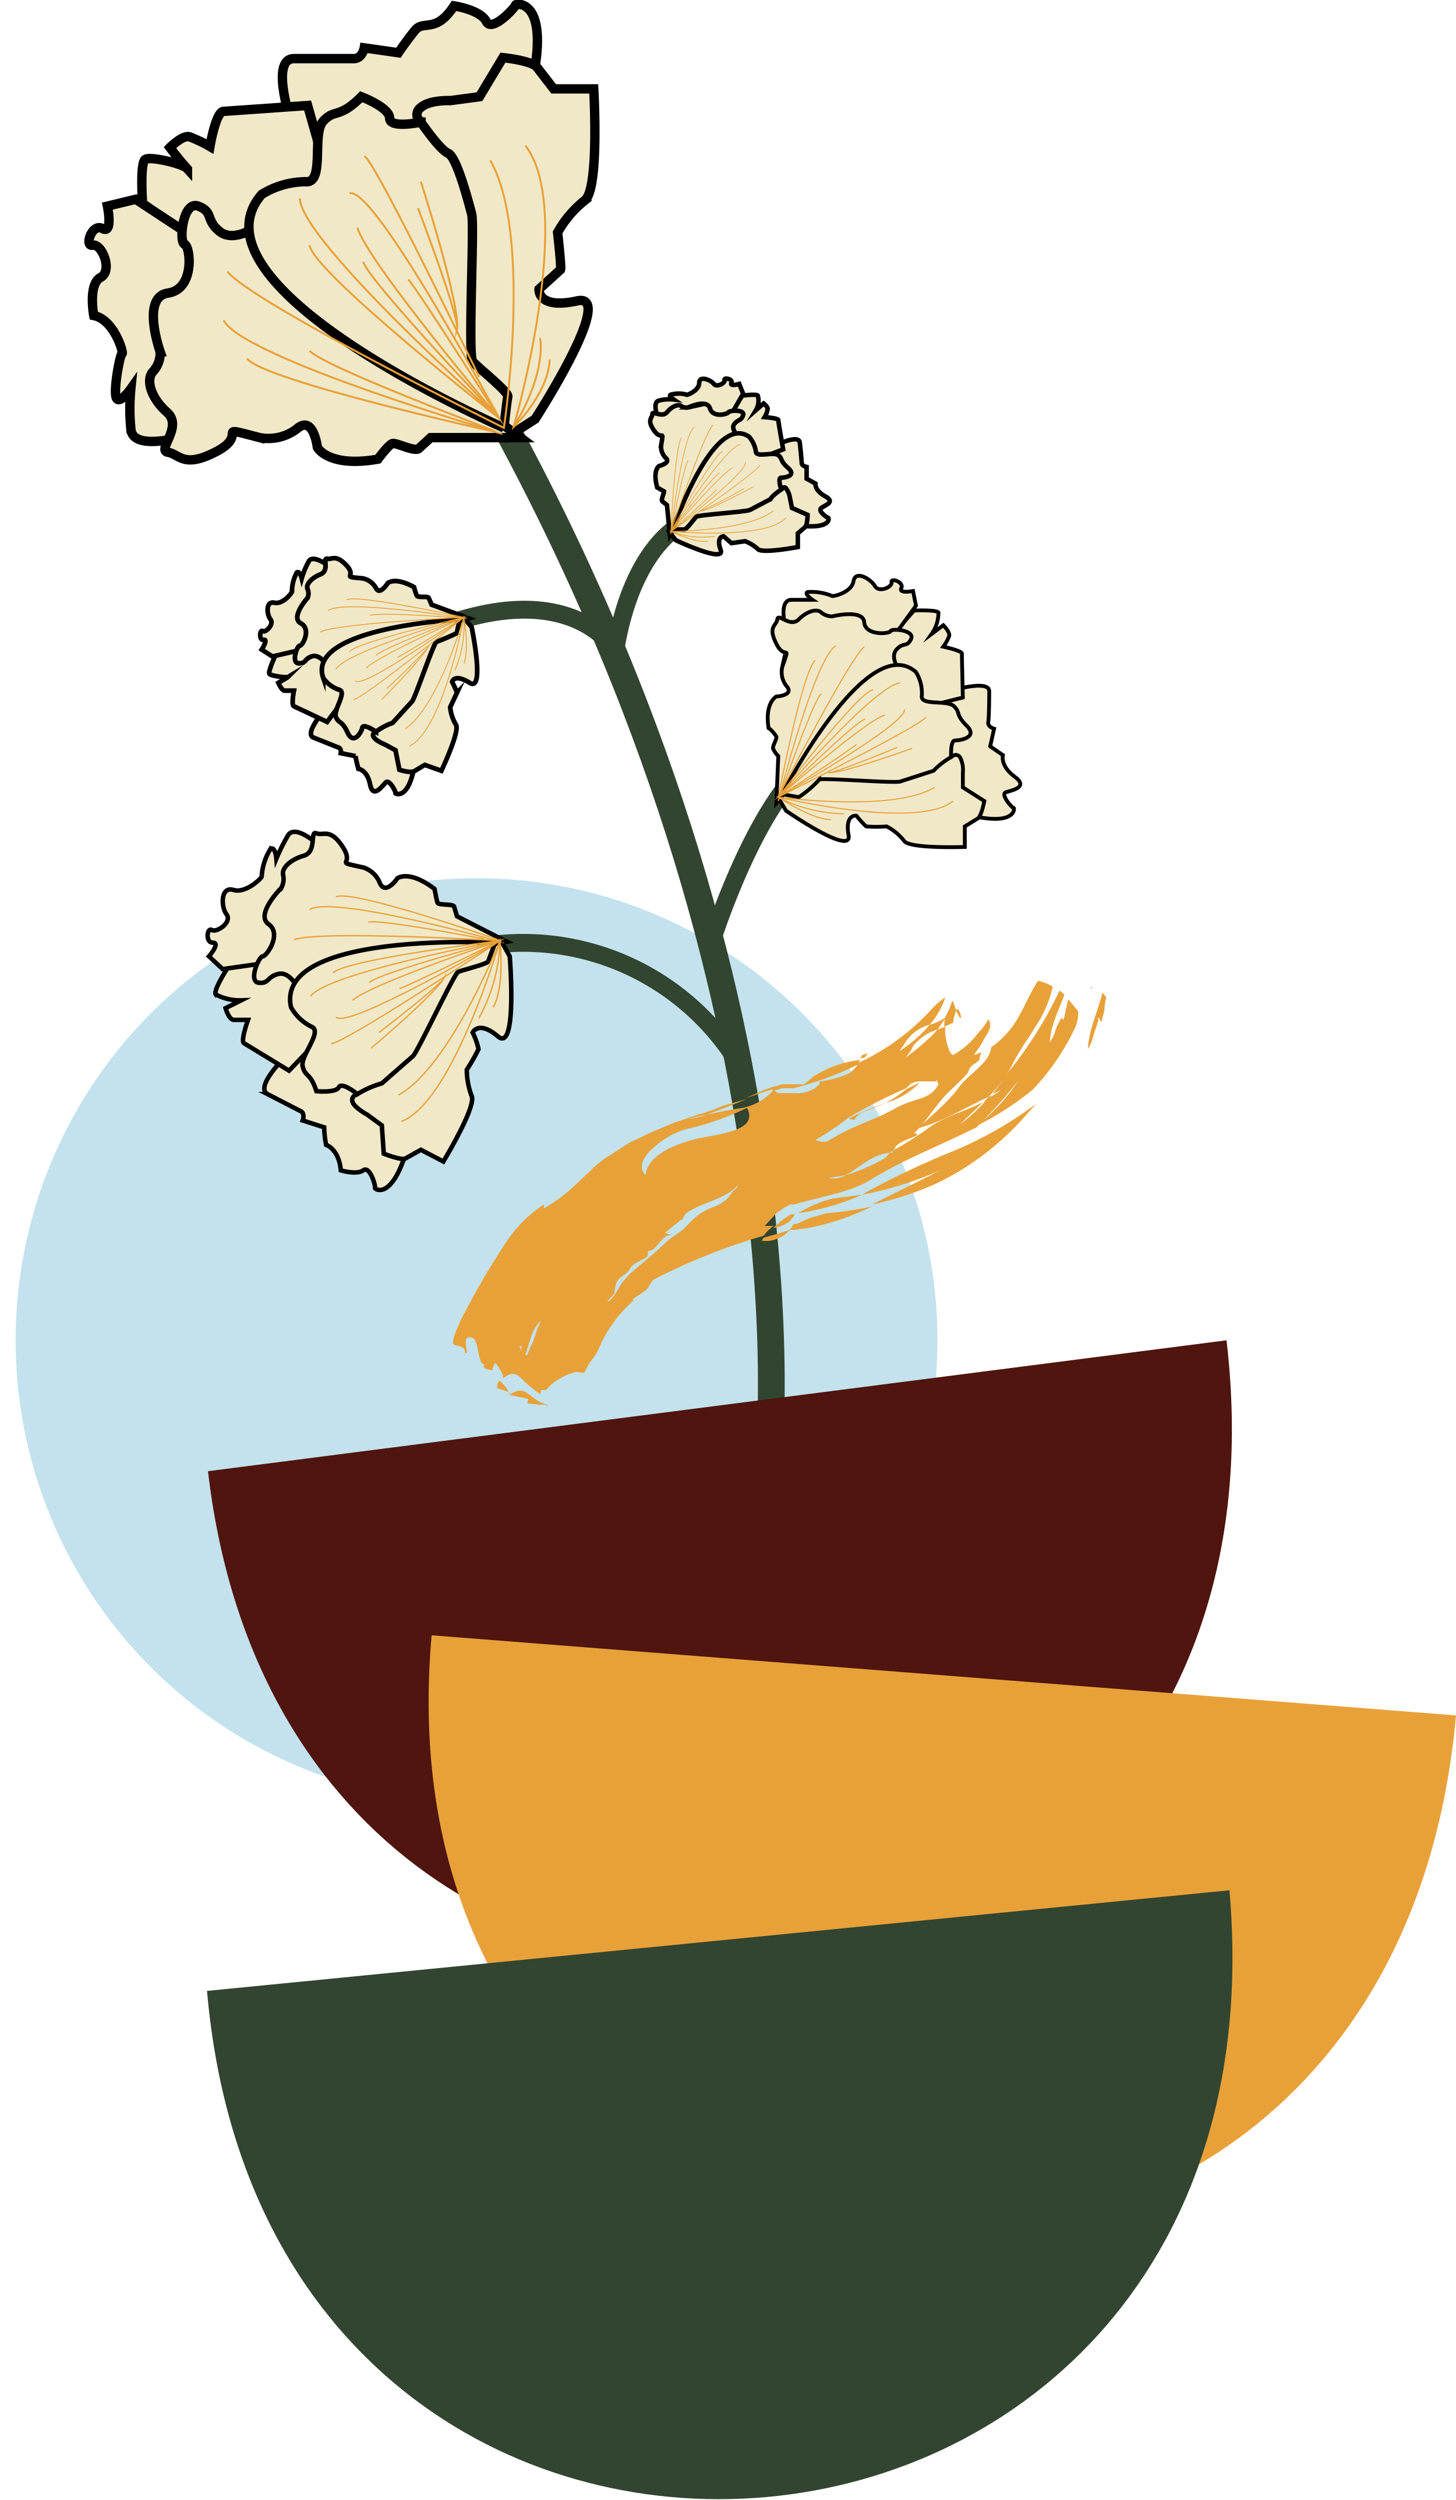 <svg xmlns="http://www.w3.org/2000/svg" width="149.1" height="255.9" viewBox="0 0 149.1 255.9"><ellipse cx="48.8" cy="137.2" fill="#c3e2ed" rx="47.2" ry="47.3"/><path fill="none" stroke="#324530" stroke-miterlimit="10" stroke-width="2.74" d="M78.4 152.9S85.5 104.2 50.3 41"/><path fill="none" stroke="#324530" stroke-miterlimit="10" stroke-width="1.83" d="M69.6 53.8s-4.9 2.4-6.6 12.8c0 0-4-7-16.6-2.9m26.4 32.9s4.7-15.2 11-19.3m-8.2 31.5a25.9 25.9 0 0 0-25.1-12.1"/><path fill="#f1e8c8" stroke="#000" stroke-miterlimit="10" stroke-width=".96" d="M30.1 6h6c1 .1 1.2-1.1 1.2-1.1l3.5.5s.8-1.2 1.7-2.3 2.1.4 4-2.5c0 0 2.7.4 3.3 1.6s3.1-1.6 3-1.7 3.7-.9 1.6 8.4S37.6 21 37.6 21L30 13.1S27.5 6 30.1 6z"/><path fill="#f1e8c8" stroke="#000" stroke-miterlimit="10" stroke-width=".96" d="M25.4 29.1l-10.8-8.3s-.3-4.2.3-4.5 4 .5 4.3 1a27 27 0 0 1-1.8-2.2s1.3-1.3 2-1.1a14.2 14.2 0 0 1 2.1 1s.6-3.6 1.4-3.6l8.6-.6 2.7 9.5z"/><path fill="#f1e8c8" stroke="#000" stroke-miterlimit="10" stroke-width=".96" d="M21.4 43.9s-7.8 2.9-8 0a20.7 20.7 0 0 1 0-4.1s-1.2 1.7-1.5.9.4-4.5.6-4.5-.8-3.5-2.9-3.9c0 0-.6-3.2.7-3.9s.1-3.5-.8-3.3-.1-2.3 1-1.7.5-2.3.5-2.3l2.9-.7 7.6 5zm21.7-31.4a.9.9 0 0 1 0-1.5c.9-.8 3-.7 3-.7l3-.4 2.4-4s3 .3 3.5 1l1.7 2.2h4.1s.6 10.2-.9 11.4a11.1 11.1 0 0 0-2.8 3.3s.4 3.5.3 3.8l-2.2 2s-.2 2.1 3.9 1.2-4.3 12.1-4.3 12.1L52 44.7l-9.6-15z"/><path fill="#f1e8c8" stroke="#000" stroke-miterlimit="10" stroke-width=".96" d="M38 33.5L26.4 23.1s-2.4 1.8-3.9.6-.6-2-2.2-2.6-2 3.7-1.4 3.9 1.1 4.6-1.7 5-.8 6-.8 6a2.8 2.8 0 0 1-.7 2c-.8.8-.3 2.7 1.4 4.2s-1.1 3.9.1 4.1 1.6 1.7 5-.1-.6-2.7 4.4-1.4a4.8 4.8 0 0 0 3.8-.9c1.7-1.5 2.1 1.9 2.1 1.9s1.1 2.1 6.2 1.2c0 0 1.1-1.5 1.5-1.6s2.3.9 2.7.5l1.2-1.1h9.2z"/><path fill="#f1e8c8" stroke="#000" stroke-miterlimit="10" stroke-width=".96" d="M51.6 43.8s-33-14.4-24.8-23.9a8.7 8.7 0 0 1 4.5-1.3c2 .2.6-4.9 1.8-6.2s1.6-.2 3.9-2.5c0 0 2.9 1.1 2.9 2.2s3.2.4 3.2.4 1.9 2.8 2.8 3.2 2.1 5.1 2.4 6.2-.4 14.5.1 15.1 3.7 3.1 3.6 3.6-.4 3.2-.4 3.2z"/><path fill="none" stroke="#e8a139" stroke-miterlimit="10" stroke-width=".2" d="M51.1 42.8s-19-14.9-19.4-17.7m-1-4.8c.1 4.4 20.4 22.5 20.4 22.5s-13.4-14.1-13.9-16m13.9 17.5S27 39 25.3 36.7"/><path fill="none" stroke="#e8a139" stroke-miterlimit="10" stroke-width=".2" d="M22.9 32.8c2.1 3.9 28.5 11.6 28.5 11.6S33 37.5 31.7 35.9m4.9-12.6c1 3.5 14.5 19.5 14.5 19.5s-12.8-23.9-15.3-23"/><path fill="none" stroke="#e8a139" stroke-miterlimit="10" stroke-width=".2" d="M41.8 28.6c.9.9 9.3 14.2 9.3 14.2S38.3 16 37.3 16"/><path fill="none" stroke="#e8a139" stroke-miterlimit="10" stroke-width=".2" d="M42.8 21.3s4.4 11.5 4 12.5c.4-2.5-3.7-15.2-3.7-15.2"/><path fill="none" stroke="#e8a139" stroke-miterlimit="10" stroke-width=".2" d="M23.3 27.8c2.5 3.2 28.3 16 28.3 16s3-19.7-1.4-27.4"/><path fill="none" stroke="#e8a139" stroke-miterlimit="10" stroke-width=".2" d="M53.8 14.9c5.2 6.7-1.2 28.8-1.2 28.8s3.5-3.3 3.7-6.9m-1-2.2s.8 3.3-2.7 9.1"/><path fill="#f1e8c8" stroke="#000" stroke-miterlimit="10" stroke-width=".46" d="M81.9 45.3s.2 1.8.2 2.1.5.4.5.4V49l.9.5s-.1.7 1 1.3 0 .9-.4 1.2.6 1 .7 1 .4 1.2-3 .8-5-5.3-5-5.3l2.6-2.9s2.4-1.2 2.5-.3z"/><path fill="#f1e8c8" stroke="#000" stroke-miterlimit="10" stroke-width=".46" d="M73.4 44.6l2.6-4.1s1.5-.2 1.6 0a1.9 1.9 0 0 1-.2 1.5l.8-.7s.5.4.4.6a2.2 2.2 0 0 1-.3.8s1.4.1 1.4.3.5 3 .5 3l-3.4 1.3z"/><path fill="#f1e8c8" stroke="#000" stroke-miterlimit="10" stroke-width=".46" d="M67.8 43.8s-1.3-2.6-.3-2.8a4.2 4.2 0 0 1 1.5-.1s-.6-.4-.3-.5a2.9 2.9 0 0 1 1.6 0c0 .1 1.3-.4 1.3-1.2s1.2-.3 1.5.1 1.2-.1 1.1-.4.9-.1.7.3.8.1.8.1l.4 1-1.6 2.8zM80 50.1s.3-.4.5-.1a2.2 2.2 0 0 1 .4 1l.2 1 1.6.7s0 1.1-.3 1.3l-.7.6V56s-3.7.7-4.1.2a4.2 4.2 0 0 0-1.3-.8l-1.4.2-.8-.7s-.8 0-.3 1.4-4.6-1-4.6-1l-.7-.9 5.1-3.9z"/><path fill="#f1e8c8" stroke="#000" stroke-miterlimit="10" stroke-width=".46" d="M72.2 49.1l3.4-4.4s-.8-.8-.4-1.3.7-.3.9-.9-1.4-.5-1.5-.3-1.6.6-1.9-.4-2.2-.1-2.2-.1a1 1 0 0 1-.7-.1c-.3-.3-1 0-1.5.6s-1.5-.2-1.5.2-.6.6.2 1.7 1-.3.7 1.5a1.6 1.6 0 0 0 .5 1.3c.5.5-.7.8-.7.8s-.7.4-.2 2.2l.7.4c0 .2-.3.8-.2 1l.5.4.3 3.1z"/><path fill="#f1e8c8" stroke="#000" stroke-miterlimit="10" stroke-width=".46" d="M68.9 54.2s4.1-12 7.8-9.5a2.9 2.9 0 0 1 .7 1.5c0 .7 1.8 0 2.3.4s.1.5 1 1.3-.3 1-.7 1 0 1.2 0 1.2-1 .7-1.1 1l-2.1 1.1c-.4.2-5.3.5-5.5.7s-1 1.3-1.2 1.3z"/><path fill="none" stroke="#e8a139" stroke-miterlimit="10" stroke-width=".07" d="M68.7 54.4s4.3-7.8 5.3-8.2m1.8-.7c-1.7.4-7.1 8.9-7.1 8.9s4.4-5.8 5-6m-5 6.1s.4-8.9 1.1-9.7"/><path fill="none" stroke="#e8a139" stroke-miterlimit="10" stroke-width=".07" d="M71.1 43.7c-1.3 1-2.4 11-2.4 11s1.3-7.1 1.8-7.6"/><path fill="none" stroke="#e8a139" stroke-miterlimit="10" stroke-width=".07" d="M75 47.9c-1.2.6-6.3 6.5-6.3 6.5s8.1-6.2 7.6-7.1"/><path fill="none" stroke="#e8a139" stroke-miterlimit="10" stroke-width=".07" d="M73.4 50.1c-.3.4-4.7 4.3-4.7 4.3s9.2-6.3 9.1-6.8M76.2 50a44.2 44.2 0 0 1-4.4 2.3c1-.1 5.4-2.5 5.4-2.5"/><path fill="none" stroke="#e8a139" stroke-miterlimit="10" stroke-width=".08" d="M73 43.5c-1 1.1-4.3 10.9-4.3 10.9s7.8 0 10.5-2.1"/><path fill="none" stroke="#e8a139" stroke-miterlimit="10" stroke-width=".08" d="M80.5 53c-2.1 2.3-11.8 1.4-11.8 1.4s2.4 1.2 3.8 1m.7-.5a9.2 9.2 0 0 1-4.5-.5"/><path fill="#f1e8c8" stroke="#000" stroke-miterlimit="10" stroke-width=".48" d="M32.1 75.5l2.5 1c.4.1.3.6.3.6l1.5.3a13.2 13.2 0 0 0 .3 1.3s.9.1 1.2 1.6 1.2.2 1.6-.2 1.1 1.1 1 1.1 1.4.9 2-3.2-4.8-7.4-4.8-7.4l-4.4 2s-2.2 2.5-1.2 2.9z"/><path fill="#f1e8c8" stroke="#000" stroke-miterlimit="10" stroke-width=".48" d="M34 65.4l-5.8 1.7s-.8 1.7-.6 1.9 1.8.4 1.9.3l-1 .6s.3.7.6.8h1s-.3 1.5 0 1.6l3.4 1.6 2.6-3.5z"/><path fill="#f1e8c8" stroke="#000" stroke-miterlimit="10" stroke-width=".48" d="M34.8 58.8s-2.7-2.4-3.2-1.3a8.1 8.1 0 0 0-.7 1.7s-.2-.8-.5-.6a4.1 4.1 0 0 0-.5 1.9c.1.1-.9 1.4-1.8 1.2s-.8 1.2-.4 1.7-.5 1.4-.8 1.2-.4 1 .1.9-.2 1-.2 1l1.1.7 3.9-.9zm3.7 16.1s-.5.2-.2.6 1.1.7 1.1.7l1.1.6.4 2s1.2.4 1.6.1l1-.6 1.7.6s1.9-4 1.5-4.7a4.3 4.3 0 0 1-.6-1.8l.7-1.5a11.7 11.7 0 0 0-.5-1.1s.2-.9 1.8.1.2-5.7.2-5.7l-.9-1.1-6.4 4.7z"/><path fill="#f1e8c8" stroke="#000" stroke-miterlimit="10" stroke-width=".48" d="M39.9 65.5L33.4 68s-.7-1.1-1.5-.8-.5.7-1.3.7-.2-1.8.1-1.8 1.2-1.7.1-2.3.7-2.6.7-2.6a1.2 1.2 0 0 0 0-.9c-.2-.4.3-1.1 1.3-1.5s.2-1.7.7-1.6.9-.5 2 .7-.7 1.1 1.6 1.3a2 2 0 0 1 1.4 1c.4.8 1.2-.5 1.2-.5s.7-.7 2.7.4a4.7 4.7 0 0 0 .3.9c.2.2 1.1 0 1.2.2l.3.7 3.8 1.4z"/><path fill="#f1e8c8" stroke="#000" stroke-miterlimit="10" stroke-width=".48" d="M47.1 63.4s-15.8.8-14 6a3.2 3.2 0 0 0 1.6 1.2c.9.2-.6 2.1-.3 2.8s.6.3 1.2 1.6 1.4 0 1.5-.5 1.4.4 1.4.4a6.5 6.5 0 0 1 1.7-.9l2-2.2c.3-.3 2.2-6 2.5-6.1a22 22 0 0 0 2.1-.9c0-.2.3-1.4.3-1.4z"/><path fill="none" stroke="#e8a139" stroke-miterlimit="10" stroke-width=".09" d="M47.5 63.2s-10.9 2.5-11.7 3.5m-1.4 1.8c1-1.8 13.1-5.3 13.1-5.3s-8.5 3.2-9 3.9m9-3.9s-10.9-2.4-12-1.8"/><path fill="none" stroke="#e8a139" stroke-miterlimit="10" stroke-width=".09" d="M33.6 62.5c1.7-1.2 14.2.8 14.2.8s-9-.7-9.9-.3"/><path fill="none" stroke="#e8a139" stroke-miterlimit="10" stroke-width=".09" d="M37.5 68.4c1.1-1.2 10-5.2 10-5.2s-10.3 7.4-11.1 6.5"/><path fill="none" stroke="#e8a139" stroke-miterlimit="10" stroke-width=".09" d="M40.7 67.3c.5-.2 6.8-4.1 6.8-4.1s-10.7 8.6-11.3 8.4m3.4-1.1s4.2-3.9 4.3-4.4c-.4 1.1-4.8 5.5-4.8 5.5"/><path fill="none" stroke="#e8a139" stroke-miterlimit="10" stroke-width=".09" d="M32.8 64.7c1.7-.9 14.7-1.5 14.7-1.5s-2.6 9.1-6 11.4"/><path fill="none" stroke="#e8a139" stroke-miterlimit="10" stroke-width=".09" d="M41.9 76.4c3.5-1.7 5.6-13.2 5.6-13.2s.6 3.2 0 4.7m-.9.7a11.9 11.9 0 0 0 .9-5.4"/><path fill="#f1e8c8" stroke="#000" stroke-miterlimit="10" stroke-width=".39" d="M101.3 70.8s0 2.6-.1 3.1.6.7.6.7l-.4 1.8 1.3.9s-.3 1.1 1.2 2.2-.3 1.4-.9 1.6.7 1.7.8 1.6.4 2-4.7.7-6.2-8.9-6.2-8.9l4.5-3.8s4-1.2 3.9.1z"/><path fill="#f1e8c8" stroke="#000" stroke-miterlimit="10" stroke-width=".39" d="M88.8 68l4.8-5.5s2.3-.1 2.5.2a3.8 3.8 0 0 1-.7 2.2l1.2-.9s.7.7.6 1.1a4.8 4.8 0 0 1-.6 1.1s1.9.4 1.9.7.1 4.5.1 4.5l-5.2 1.3z"/><path fill="#f1e8c8" stroke="#000" stroke-miterlimit="10" stroke-width=".39" d="M80.8 65.6s-1.4-4.1.2-4.2h2.2s-.9-.6-.5-.8a5.7 5.7 0 0 1 2.5.4c0 .1 2-.3 2.2-1.5s1.8-.2 2.2.5 1.8.1 1.7-.4 1.3 0 1 .6 1.2.3 1.2.3l.3 1.5-2.9 4zm16.6 11.9s.5-.5.9 0a2.8 2.8 0 0 1 .3 1.6v1.5l2.2 1.4s-.3 1.6-.7 1.8l-1.3.8v2.1s-5.6.2-6.2-.6a5.4 5.4 0 0 0-1.8-1.5 14.6 14.6 0 0 1-2.1 0 10 10 0 0 1-1-1.1s-1.2-.2-.8 2-6.4-2.5-6.4-2.5l-.9-1.5 8.5-4.7z"/><path fill="#f1e8c8" stroke="#000" stroke-miterlimit="10" stroke-width=".39" d="M86 74.4l6.1-5.8s-1-1.3-.3-2.1 1.1-.2 1.5-1.1-2-1.1-2.1-.8-2.6.5-2.7-.9-3.3-.6-3.3-.6a1.8 1.8 0 0 1-1.1-.4c-.4-.4-1.4-.2-2.3.7s-2.1-.7-2.2 0-1 .7-.1 2.5 1.5-.2.6 2.4a2.3 2.3 0 0 0 .5 2c.7.9-1.1 1-1.1 1s-1.2.6-.8 3.2a3.8 3.8 0 0 1 .8.9c.1.2-.5 1.1-.3 1.3a2.5 2.5 0 0 0 .5.7l-.2 4.8z"/><path fill="#f1e8c8" stroke="#000" stroke-miterlimit="10" stroke-width=".39" d="M80.1 81.3s8.7-16.9 13.7-12.5a4.1 4.1 0 0 1 .6 2.4c-.2 1.1 2.6.4 3.3 1.1s.1.8 1.3 2-.7 1.5-1.2 1.5-.4 1.7-.4 1.7a8 8 0 0 0-1.8 1.4L92.2 80c-.6.2-8-.4-8.3-.2a11.2 11.2 0 0 1-2.1 1.8z"/><path fill="none" stroke="#e8a139" stroke-miterlimit="10" stroke-width=".11" d="M79.7 81.6s8.1-10.7 9.7-11m2.8-.7c-2.6.2-12.5 11.7-12.5 11.7s7.8-7.7 8.9-8m-8.9 8s2.5-13.1 3.8-14"/><path fill="none" stroke="#e8a139" stroke-miterlimit="10" stroke-width=".11" d="M85.6 66.1C83.4 67.4 79.7 82 79.7 82s3.5-10.2 4.4-11"/><path fill="none" stroke="#e8a139" stroke-miterlimit="10" stroke-width=".11" d="M90.6 73.2c-2 .6-10.9 8.4-10.9 8.4s13.4-7.6 12.9-9"/><path fill="none" stroke="#e8a139" stroke-miterlimit="10" stroke-width=".11" d="M87.7 76.2c-.5.5-8 5.4-8 5.4s15-7.5 15.1-8.2m-2.9 3.1s-6.5 2.7-7.1 2.6c1.5.1 8.6-2.5 8.6-2.5"/><path fill="none" stroke="#e8a139" stroke-miterlimit="10" stroke-width=".11" d="M88.5 66.2c-1.7 1.5-8.8 15.4-8.8 15.4s11.7 1.6 16-1"/><path fill="none" stroke="#e8a139" stroke-miterlimit="10" stroke-width=".11" d="M97.6 82c-3.7 3-17.9-.4-17.9-.4s3.4 2.3 5.4 2.3m1.3-.6a14.9 14.9 0 0 1-6.7-1.7"/><path fill="#f1e8c8" stroke="#000" stroke-miterlimit="10" stroke-width=".46" d="M27.4 112l3.3 1.7c.6.2.3 1 .3 1l2.2.7a9.4 9.4 0 0 0 .2 1.8s1.3.4 1.5 2.6c0 0 1.6.5 2.3 0s1.3 1.7 1.2 1.8 1.8 1.5 3.4-4.4-5.7-11.7-5.7-11.7l-6.6 2.4s-3.5 3.3-2.1 4.1z"/><path fill="#f1e8c8" stroke="#000" stroke-miterlimit="10" stroke-width=".46" d="M31.8 97.5l-8.5 1.6s-1.5 2.3-1.2 2.7a5.2 5.2 0 0 0 2.6.6l-1.6.8s.3 1.1.8 1.2h1.5s-.8 2.2-.4 2.4l4.6 2.8L34 105z"/><path fill="#f1e8c8" stroke="#000" stroke-miterlimit="10" stroke-width=".46" d="M34 87.8s-3.5-3.8-4.5-2.3a19.8 19.8 0 0 0-1.2 2.4s-.1-1.3-.6-1a6 6 0 0 0-.9 2.8c.1.1-1.6 1.8-2.9 1.4s-1.3 1.7-.7 2.5-1 1.9-1.5 1.6-.7 1.3.1 1.3-.4 1.4-.4 1.4l1.4 1.3 5.7-.8zm2.6 24.2s-.7.2-.5.8 1.5 1.3 1.5 1.3l1.5 1.1.2 2.9s1.8.7 2.2.5l1.6-.9 2.3 1.2s3.4-5.6 2.9-6.7a7.8 7.8 0 0 1-.5-2.7 19.6 19.6 0 0 0 1.2-2.1 6.7 6.7 0 0 0-.6-1.7s.6-1.3 2.6.4 1.2-8.2 1.2-8.2l-1-1.8-9.9 5.9z"/><path fill="#f1e8c8" stroke="#000" stroke-miterlimit="10" stroke-width=".46" d="M40.1 98.5l-9.6 2.7s-.8-1.8-2-1.5-.9 1-2 .9 0-2.7.4-2.7 2-2.3.6-3.3 1.3-3.7 1.3-3.7a1.9 1.9 0 0 0 .2-1.3c-.2-.7.7-1.6 2.1-2s.6-2.6 1.3-2.3 1.4-.6 2.7 1.4-1.1 1.4 2.1 2.1a2.7 2.7 0 0 1 1.7 1.6c.6 1.3 1.8-.5 1.8-.5s1.2-.9 3.8 1.1c0 0 .2 1.1.3 1.4s1.6.1 1.7.4l.3 1 5.1 2.6z"/><path fill="#f1e8c8" stroke="#000" stroke-miterlimit="10" stroke-width=".46" d="M50.7 96.5s-22.6-1.2-20.9 6.6a4.8 4.8 0 0 0 2.1 2c1.2.5-1.2 3-.9 4.1s.8.6 1.4 2.5c0 0 2 .2 2.3-.4s1.9.7 1.9.7a10.1 10.1 0 0 1 2.5-1.1l3.2-2.8c.5-.5 4.2-8.4 4.6-8.6s3-.8 3.1-1.1z"/><path fill="none" stroke="#e8a139" stroke-miterlimit="10" stroke-width=".13" d="M51.2 96.3s-15.8 1.9-17.1 3.3m-2.3 2.4c1.6-2.4 19.4-5.7 19.4-5.7s-12.5 3.3-13.4 4.3m13.5-4.3S36.2 91 34.4 91.8"/><path fill="none" stroke="#e8a139" stroke-miterlimit="10" stroke-width=".13" d="M31.7 93.1c2.6-1.5 19.9 3.4 19.9 3.4S38.9 94 37.7 94.4"/><path fill="none" stroke="#e8a139" stroke-miterlimit="10" stroke-width=".13" d="M36.1 102.4c1.9-1.7 15.1-6.1 15.1-6.1s-15.7 9.2-16.8 7.8"/><path fill="none" stroke="#e8a139" stroke-miterlimit="10" stroke-width=".13" d="M40.9 101.2c.8-.2 10.3-4.9 10.3-4.9s-16.5 10.9-17.3 10.5"/><path fill="none" stroke="#e8a139" stroke-miterlimit="10" stroke-width=".13" d="M38.8 105.7s6.7-5.1 6.8-5.8c-.7 1.6-7.6 7.4-7.6 7.4"/><path fill="none" stroke="#e8a139" stroke-miterlimit="10" stroke-width=".14" d="M30.1 96.2c2.6-1 21.1.1 21.1.1s-5.1 12.9-10.4 15.8"/><path fill="none" stroke="#e8a139" stroke-miterlimit="10" stroke-width=".14" d="M41.1 114.8c5.3-2 10.1-18.5 10.1-18.5s.5 4.8-.7 6.8m-1.4 1a17.2 17.2 0 0 0 2.1-7.8"/><path fill="#e8a139" d="M52.1 142.5v.2h.2a.4.4 0 0 1-.2-.2zm-2.1-.8zm2.2 1.1l1.9.4c0 .1-.1.3-.1.4s.7.1 1.1.2h.7c.2 0 .3.2.3 0-1.9-.4-2.2-2.3-3.9-1zm-1.1-1.5a1.9 1.9 0 0 0-.2.8l1.2.4a3.8 3.8 0 0 0-1-1.2zm61.4-36.9c-.1-.1-.2-.1.1-.2v.2l.2.2.3-1.2a5.1 5.1 0 0 1 .2-1.3l-.4-.5c-.5 2-1.4 3.8-1.5 5.8a4.7 4.7 0 0 0 .6-1.5zm-.7-3.2v-.2c-.2.1-.1.1 0 .2zm-26.6 21.5a13.2 13.2 0 0 0-3.5 1.5 25.9 25.9 0 0 0 6.6-1.9zM78 127a2.9 2.9 0 0 0 1.6-.2 3.3 3.3 0 0 0 1.3-.9l-1.3.4-1.4.4zm1.2-1.3a3.3 3.3 0 0 0 1.8-.8.3.3 0 0 1 .1-.2l.2-.2c0-.1.1-.1.1-.2H81a9.4 9.4 0 0 0-1.8 1.4zm18.4-21c.1-.8.3-1.1.3-1.3l-.3-.9h-.1l-.3.8-.4.8a3.1 3.1 0 0 0-.1 1zm.3-1.3c.9 2.1.4-.6 0 0zm2.2 11.9h-.1l-.3.3zm-11.3-1.6l1.9-.8a33.4 33.4 0 0 0-3.8 1.6c.2 0 .4.2.6.1a2.1 2.1 0 0 1 1.3-.9z"/><path fill="#e8a139" d="M104.3 110.6a49.1 49.1 0 0 1-4.3 4.8c-3.8 1.9-7.5 3.3-10.9 5.4-1.9 1.2-5 1.7-7.8 2.5h-.4l-.7.4-.7.5-1.2 1.3h.9a4.7 4.7 0 0 0-1 1 62.6 62.6 0 0 0-11.1 4.4c-.5.2-.6.9-1 1.2l-1.3.9c0 .1 0 .1.1.1a13.6 13.6 0 0 0-3.6 5 4.1 4.1 0 0 1-.7 1.1 7.5 7.5 0 0 0-.7 1.2c-.2.3-.8-.1-1.1.1a5.8 5.8 0 0 0-2.9 1.8h-.5c0 .2 0 .3-.1.4a11.2 11.2 0 0 1-1.9-1.6c-.5-.5-1-.7-1.9 0v-.3a4.6 4.6 0 0 0-.8-1.3 4.1 4.1 0 0 0-.3.8l-.7-.2-.2-.2a.3.3 0 0 0 .1-.2l-.3-.2c-.5-1.1-.3-2.5-1.1-2.6s-.4.8-.4 1.6h-.2c.1-1-1.2-.5-1.2-1.1s.5-1.6.8-2.3a83.7 83.7 0 0 1 4.8-8.2l.3-.4a12.9 12.9 0 0 1 3.4-3.2v.4a16.6 16.6 0 0 0 3-2.2l1.8-1.7a9.7 9.7 0 0 1 1.9-1.5l2-1.3 2.3-1.1 2.4-1 2.4-.8a18.4 18.4 0 0 0 2.5-.9l2.5-.7-2 .8-2.1.8-1.9.4a6.5 6.5 0 0 0 1.9-.4l1.9-.4 1.8-.3a5.8 5.8 0 0 0 3.1-1.8c.3.1.3.3.6.3h1.5a3.6 3.6 0 0 0 2.3-.6c0-.2.5-.2.3-.6a10.2 10.2 0 0 0 3-.8 2.7 2.7 0 0 0 1-1.1 23.2 23.2 0 0 0 7.5-5.5 7.5 7.5 0 0 1 1.4-1.2 8 8 0 0 1-1.6 2.8 4.2 4.2 0 0 0-2.6 2l-.5.7a13.7 13.7 0 0 0 3.1-2.7 5.3 5.3 0 0 0 1.7-.8l-.9 1.3a4.9 4.9 0 0 0-2.5 1.7l-.2.4-.5.7a19.3 19.3 0 0 0 2.1-1.7 11.4 11.4 0 0 0 1.1-1.1l.8-.3v.2c-.1.2.2 2.5.8 2.7a8.3 8.3 0 0 0 2.6-2.3 5.8 5.8 0 0 0 .8-1c.1-.2.3-.4.3-.3s.1.3.1.7a3.4 3.4 0 0 1-.6 1.2c-.4.9-1.1 1.6-1 1.7l.7-.3a2.4 2.4 0 0 0-.2.8c-.4.4-1 .6-1.1 1.1s-1.8 1.8-2.8 3-1.4 1.9-2.3 2.9-.5.3-.2.6-2.2.6-2.4 1.7h-.1l-.3.2c-1.8.2-2.9 1.4-4.5 2.3l-1.8.3a3.3 3.3 0 0 0 1.4-.1l.4-.2a18.9 18.9 0 0 0 4.1-1.8l.4-.5h.3v-.2a35.6 35.6 0 0 0 3.5-2.2c1.7-1.3 3.9-1.8 5.8-2.8l-2.4 2.3a17.6 17.6 0 0 0 2.8-2.6l.5-.3.9-.6-.9.4a10.4 10.4 0 0 0 1.2-1.7 40.6 40.6 0 0 0 5.7-8.9l.5.4c-.6 1.7-1.4 3.1-1.5 4.9a3.8 3.8 0 0 0 .6-1.3 6.7 6.7 0 0 1 .6-1.2l.2.2c.2-.7.3-1.4.5-2.1l1 1.2a3.6 3.6 0 0 1-.3 1.7 24.3 24.3 0 0 1-4.3 6.3 29.2 29.2 0 0 1-5.7 3.7 20.6 20.6 0 0 0 4.2-4.6zm-50.9 27.7v-.5h-.2zm2-3.1a3.7 3.7 0 0 0-1 1.6l-.6 1.9h.2l.3-.8a3.6 3.6 0 0 0 .4-.9l.3-.9zm5.4-.7zm14.8-13.2c-1.2 1.3-2.9 1.6-4.5 2.4s-.8 1-1.4 1.2l-1.6 1.3.6.2c-1.2.2-1.3 1.6-2.4 1.7a.5.5 0 0 1-.1.6c-.6.4-1.4.6-1.7 1.2s-1.2.8-1.4 1.5-.1.7-.2 1l-.7.8h.2l.5-.6.8-1.3.9-1 1.3-1.1 1.3-1.1 1.3-1.2 1.4-1 1.2-1.2a6.3 6.3 0 0 1 2.1-1.2A3.5 3.5 0 0 0 75 122c.1-.2.5-.3.6-.7zm.9-7.9a27.9 27.9 0 0 1-6.3 2.2 8.8 8.8 0 0 0-3.3 1.9c-1 .9-1.6 1.9-.8 2.8.2-2.1 3.3-3.4 6.1-3.9s5.3-1 4.3-3zm14.2-5a6.4 6.4 0 0 1-1.8 1zm-5.9 8.4c2.3-1.5 4.7-2.1 6.8-3.3s3.6-.8 4.5-2.5l-.2-.5v.2h-1.7a1.7 1.7 0 0 0-1 .3l-.4.4a54.6 54.6 0 0 0-5.9 3 28.8 28.8 0 0 1-3.4 2.3c.4.1.9.3 1.3.1z"/><path fill="#e8a139" d="M101.2 112.3a14.6 14.6 0 0 0 1.6-1.9 9.5 9.5 0 0 0 1-1.7c.7-1.3 1.5-2.4 2.3-3.7a11.8 11.8 0 0 0 1.7-4 4.7 4.7 0 0 0-1.5-.6c-.8 1.2-1.3 2.5-2 3.7a9.2 9.2 0 0 1-2.8 3.1c-.2 1.7-2.2 2.6-3.3 4.1s-2.7 2.8-4.2 4.2c2.6-.7 4.8-2.1 7.2-3.2zm-20.3 13.6h.4l1.5-.2a26.2 26.2 0 0 0 6.5-2.2 38.1 38.1 0 0 1-4.7.7l-1.7.5-.9.4-.4.2h-.3l-.2.2c0 .1 0 .2-.1.2zm10-3.4l-1.6.8a32.8 32.8 0 0 0 6.7-2.2 28.8 28.8 0 0 0 9.2-7.1l.9-1a39.5 39.5 0 0 1-8.9 5 84.8 84.8 0 0 0-8.6 4.1l-.3.2a37.2 37.2 0 0 0 8-2.5zm9.8-9.6l.4-.3c.2-.1.3-.3.5-.5l-.4.2zm-6.5-2.1l-1.4.7a12.8 12.8 0 0 1-2.1 1.4 7.7 7.7 0 0 0 3.5-2.1zm-5.3-3l-.6.2-.2.3h.4zm-9.8 3.9l1-.3h1.1a32.1 32.1 0 0 0 6.6-2.4l.3-.5a11.1 11.1 0 0 0-4.8 1.7c-.3.2-.8.8-1.1.8h-2.1l-1.1.3-.8.3-1.8.8 2.7-.9z"/><path fill="#4f150e" d="M21.3 150.6l104.3-13.4c9 76.6-95.6 88.4-104.3 13.4z"/><path fill="#e8a139" d="M44.2 167.4l104.9 8.2c-6.9 76.9-111.6 66.9-104.9-8.2z"/><path fill="#324530" d="M21.2 203.8l104.7-10.3c6.7 76.8-98.2 85.4-104.7 10.3z"/></svg>
